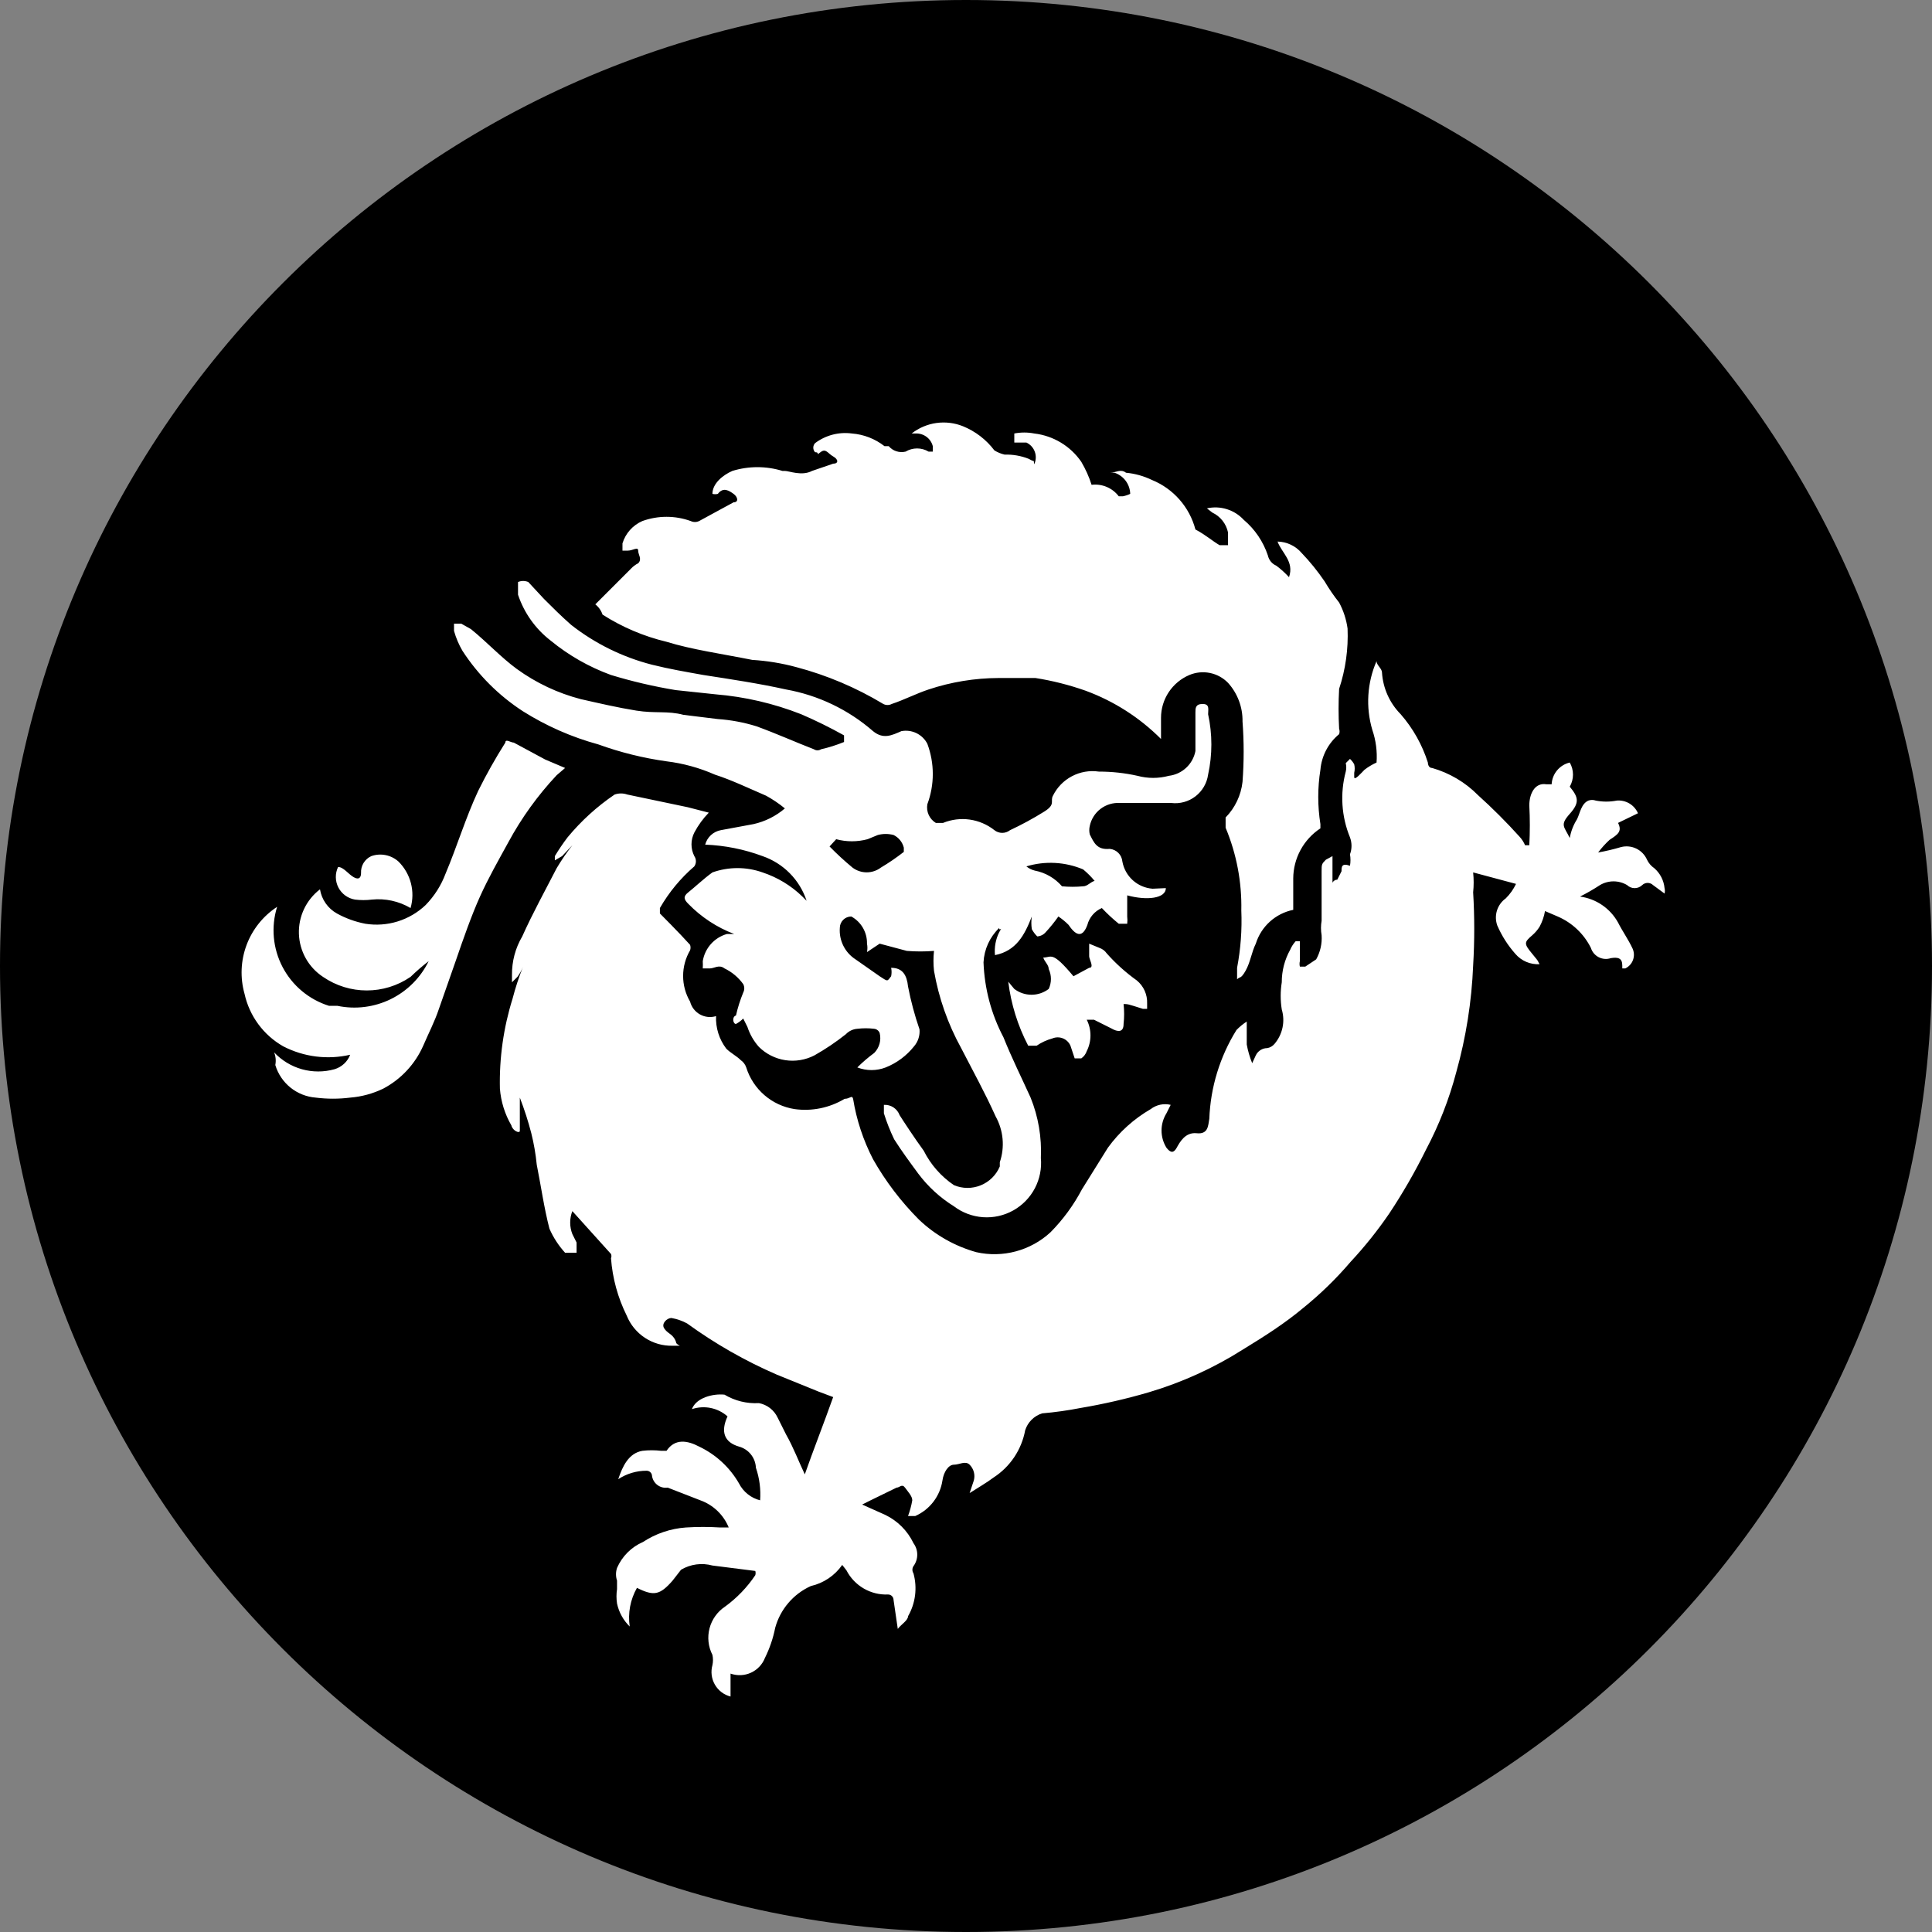 <svg width="220" height="220" viewBox="0 0 220 220" fill="none" xmlns="http://www.w3.org/2000/svg">
<rect x="0" y="0" width="220" height="220" fill="#808080" stroke="none"/>
<g clip-path="url(#clip0_108_83)">
<path d="M110 220C170.751 220 220 170.751 220 110C220 49.249 170.751 0 110 0C49.249 0 0 49.249 0 110C0 170.751 49.249 220 110 220Z" fill="#EAB304" style="fill:#EAB304;fill:color(display-p3 0.918 0.702 0.016);fill-opacity:1;"/>
<path d="M152.282 100.168L152.763 99.206C152.763 98.725 152.763 98.243 153.725 98.587C153.8 98.155 153.8 97.713 153.725 97.281C153.957 96.66 153.957 95.977 153.725 95.356C152.75 92.978 152.581 90.346 153.244 87.862C153.32 87.546 153.32 87.216 153.244 86.9L153.725 86.418C153.92 86.595 154.083 86.805 154.207 87.037C154.282 87.353 154.282 87.683 154.207 88V88.481C154.207 88.962 155.032 88 155.375 87.656C155.8 87.328 156.261 87.051 156.75 86.831C156.842 85.574 156.678 84.311 156.269 83.118C155.503 80.531 155.674 77.756 156.75 75.281C156.75 75.762 157.369 76.106 157.369 76.587C157.486 78.375 158.242 80.059 159.5 81.331C160.896 82.933 161.948 84.803 162.594 86.831C162.594 86.831 162.594 87.45 163.075 87.45C165.055 88.02 166.857 89.079 168.3 90.543C169.964 92.042 171.545 93.623 173.044 95.287C173.304 95.57 173.513 95.896 173.663 96.25H174.144C174.224 94.738 174.224 93.224 174.144 91.712C174.144 90.406 174.763 89.1 176.069 89.306H176.688C176.717 88.726 176.934 88.171 177.306 87.724C177.678 87.278 178.185 86.964 178.75 86.831C178.992 87.249 179.119 87.723 179.119 88.206C179.119 88.689 178.992 89.163 178.75 89.581C179.713 90.75 179.919 91.368 178.75 92.675C177.582 93.981 178.132 94.118 178.75 95.425C178.884 94.667 179.164 93.943 179.575 93.293C179.919 92.606 180.057 91.506 180.882 91.162C181.148 91.068 181.44 91.068 181.707 91.162C182.501 91.32 183.318 91.32 184.113 91.162C184.614 91.121 185.116 91.238 185.548 91.497C185.98 91.756 186.319 92.144 186.519 92.606L184.25 93.706C184.732 94.668 184.25 95.012 183.288 95.631C182.809 96.071 182.371 96.554 181.982 97.075C182.863 96.918 183.736 96.712 184.594 96.456C185.178 96.308 185.796 96.371 186.337 96.635C186.878 96.9 187.308 97.348 187.55 97.9C187.734 98.288 188.019 98.621 188.375 98.862C189.042 99.44 189.46 100.253 189.544 101.131C189.596 101.334 189.596 101.547 189.544 101.75L188.238 100.787C188.071 100.628 187.85 100.538 187.619 100.538C187.388 100.538 187.167 100.628 187 100.787C186.77 101.01 186.462 101.134 186.141 101.134C185.82 101.134 185.512 101.01 185.282 100.787C184.814 100.509 184.279 100.362 183.735 100.362C183.19 100.362 182.656 100.509 182.188 100.787C181.458 101.267 180.7 101.703 179.919 102.093C180.821 102.215 181.683 102.545 182.435 103.058C183.187 103.572 183.809 104.254 184.25 105.05C184.732 106.012 185.419 106.975 185.9 108.006C186.089 108.417 186.108 108.885 185.953 109.31C185.799 109.734 185.483 110.081 185.075 110.275H184.732V109.931C184.732 109.106 184.25 108.968 183.425 109.106C183.2 109.181 182.961 109.209 182.725 109.191C182.488 109.172 182.257 109.107 182.046 108.998C181.834 108.889 181.647 108.739 181.494 108.557C181.342 108.375 181.227 108.164 181.157 107.937C180.359 106.336 179.019 105.069 177.375 104.362L175.932 103.743C175.824 104.369 175.615 104.973 175.313 105.531C175.086 105.89 174.808 106.215 174.488 106.493C173.525 107.318 173.525 107.456 174.488 108.625C175.45 109.793 174.969 109.243 175.313 109.793C174.795 109.823 174.278 109.733 173.801 109.531C173.324 109.328 172.9 109.018 172.563 108.625C171.709 107.663 171.013 106.573 170.5 105.393C170.301 104.843 170.288 104.243 170.461 103.685C170.635 103.126 170.987 102.64 171.463 102.3C171.945 101.822 172.341 101.263 172.632 100.65L167.75 99.343C167.828 100.098 167.828 100.858 167.75 101.612C167.915 104.383 167.915 107.16 167.75 109.931C167.584 114.048 166.938 118.132 165.825 122.1C165.02 125.155 163.867 128.108 162.388 130.9C161.147 133.416 159.746 135.85 158.194 138.187C156.868 140.129 155.397 141.967 153.794 143.687C152.171 145.59 150.376 147.34 148.432 148.912C146.3 150.7 144.032 152.143 141.557 153.656C138.224 155.771 134.615 157.414 130.832 158.537C128.279 159.286 125.685 159.883 123.063 160.325C121.608 160.611 120.14 160.817 118.663 160.943C118.211 161.087 117.801 161.336 117.466 161.671C117.131 162.006 116.881 162.417 116.738 162.868C116.536 163.958 116.115 164.995 115.501 165.917C114.886 166.838 114.091 167.626 113.163 168.231C112.338 168.85 111.375 169.4 110.413 170.018L110.894 168.575C110.977 168.261 110.977 167.93 110.892 167.617C110.808 167.303 110.642 167.017 110.413 166.787C109.932 166.306 109.244 166.787 108.625 166.787C108.007 166.787 107.457 167.612 107.319 168.575C107.187 169.457 106.834 170.291 106.293 171C105.752 171.709 105.041 172.27 104.225 172.631H103.4C103.616 172.051 103.777 171.453 103.882 170.843C103.882 170.362 103.4 169.881 103.057 169.4C102.713 168.918 102.438 169.4 102.094 169.4L99.138 170.843L98.175 171.325L100.788 172.493C102.202 173.171 103.342 174.311 104.019 175.725C104.298 176.103 104.449 176.561 104.449 177.031C104.449 177.501 104.298 177.959 104.019 178.337C103.939 178.46 103.897 178.603 103.897 178.75C103.897 178.896 103.939 179.039 104.019 179.162C104.243 179.976 104.304 180.827 104.198 181.665C104.092 182.503 103.821 183.311 103.4 184.043C103.4 184.525 102.575 185.006 102.232 185.487L101.75 182.187C101.75 182.023 101.685 181.866 101.569 181.75C101.453 181.634 101.296 181.568 101.132 181.568C100.161 181.611 99.198 181.375 98.358 180.887C97.517 180.4 96.833 179.682 96.388 178.818L95.906 178.2C95.055 179.418 93.781 180.276 92.332 180.606C91.349 181.051 90.476 181.706 89.775 182.526C89.074 183.346 88.562 184.31 88.275 185.35C88.039 186.542 87.646 187.698 87.106 188.787C86.814 189.536 86.241 190.141 85.509 190.475C84.778 190.809 83.945 190.844 83.188 190.575V193.187C82.815 193.092 82.466 192.923 82.16 192.69C81.854 192.458 81.597 192.166 81.405 191.833C81.213 191.5 81.089 191.132 81.041 190.751C80.993 190.37 81.022 189.982 81.125 189.612C81.209 189.227 81.209 188.828 81.125 188.443C80.647 187.51 80.53 186.432 80.796 185.417C81.062 184.403 81.694 183.522 82.569 182.943C83.915 181.962 85.079 180.752 86.007 179.368C86.054 179.212 86.054 179.044 86.007 178.887L81.125 178.268C80.528 178.104 79.903 178.062 79.289 178.145C78.674 178.227 78.083 178.433 77.55 178.75L76.588 179.987C75.144 181.637 74.457 181.775 72.531 180.812C71.773 182.146 71.483 183.695 71.707 185.212C70.978 184.503 70.476 183.594 70.263 182.6C70.179 182.053 70.179 181.496 70.263 180.95V179.987C70.106 179.519 70.106 179.012 70.263 178.543C70.839 177.219 71.895 176.163 73.219 175.587C74.679 174.63 76.359 174.062 78.1 173.937C79.406 173.855 80.713 173.855 82.019 173.937H82.981C82.69 173.224 82.251 172.58 81.695 172.047C81.138 171.514 80.476 171.104 79.75 170.843L76.038 169.4C75.628 169.459 75.212 169.356 74.877 169.112C74.543 168.867 74.318 168.502 74.25 168.093C74.25 167.929 74.185 167.772 74.069 167.656C73.953 167.54 73.796 167.475 73.632 167.475C72.483 167.471 71.359 167.806 70.4 168.437C70.882 166.993 71.569 165.481 73.15 165.206C73.858 165.123 74.573 165.123 75.281 165.206H75.9C76.863 163.762 78.306 164.037 79.613 164.725C81.517 165.632 83.098 167.09 84.15 168.918C84.39 169.393 84.729 169.81 85.144 170.142C85.559 170.474 86.041 170.714 86.556 170.843C86.648 169.586 86.484 168.323 86.075 167.131C86.051 166.578 85.851 166.046 85.505 165.614C85.159 165.181 84.685 164.87 84.15 164.725C82.5 164.243 82.019 163.075 82.844 161.287C82.301 160.804 81.639 160.474 80.927 160.329C80.215 160.184 79.477 160.23 78.788 160.462C79.269 159.156 81.194 158.675 82.5 158.812C83.681 159.518 85.046 159.853 86.419 159.775C86.88 159.861 87.313 160.056 87.684 160.343C88.054 160.63 88.351 161 88.55 161.425L89.513 163.35C90.338 164.793 90.957 166.443 91.644 167.887C92.606 165.137 93.775 162.181 94.875 159.087L93.225 158.468L88.481 156.543C84.862 154.978 81.427 153.018 78.238 150.7C77.68 150.398 77.076 150.189 76.45 150.081C75.969 150.081 75.281 150.7 75.625 151.25C75.969 151.8 76.45 151.868 76.794 152.418C77.138 152.968 76.794 152.9 77.413 153.243H76.588C75.471 153.269 74.373 152.954 73.439 152.34C72.506 151.726 71.781 150.842 71.363 149.806C70.35 147.765 69.743 145.547 69.575 143.275C69.607 143.199 69.624 143.117 69.624 143.034C69.624 142.951 69.607 142.87 69.575 142.793L65.175 137.912C64.846 138.752 64.846 139.685 65.175 140.525L65.656 141.487V142.656H64.35C63.608 141.843 63.004 140.914 62.563 139.906C61.944 137.5 61.6 135.025 61.119 132.618C61.001 131.413 60.794 130.218 60.5 129.043C60.144 127.667 59.708 126.313 59.194 124.987V128.768C59.194 129.112 58.369 128.768 58.231 128.15C57.485 126.868 57.039 125.434 56.925 123.956C56.845 120.485 57.332 117.025 58.369 113.712C58.684 112.497 59.075 111.304 59.538 110.137C59.38 110.529 59.172 110.899 58.919 111.237L58.3 111.856V111.031C58.28 109.485 58.684 107.963 59.469 106.631C60.638 104.018 62.081 101.406 63.388 98.862C63.927 97.954 64.525 97.082 65.175 96.25L64.007 97.487L63.181 97.968V97.487C63.624 96.751 64.106 96.04 64.625 95.356C66.172 93.482 67.978 91.839 69.988 90.475C70.455 90.312 70.964 90.312 71.431 90.475L78.306 91.918L80.713 92.537C80.058 93.211 79.502 93.975 79.063 94.806C78.852 95.221 78.741 95.681 78.741 96.147C78.741 96.612 78.852 97.072 79.063 97.487C79.181 97.659 79.244 97.863 79.244 98.072C79.244 98.28 79.181 98.484 79.063 98.656C77.498 100.004 76.173 101.608 75.144 103.4V104.018C75.144 104.018 77.413 106.287 78.582 107.593C78.65 107.8 78.65 108.006 78.582 108.212C78.062 109.098 77.788 110.107 77.788 111.134C77.788 112.161 78.062 113.17 78.582 114.056C78.66 114.363 78.801 114.65 78.994 114.901C79.187 115.151 79.43 115.36 79.706 115.514C79.983 115.669 80.287 115.765 80.602 115.798C80.917 115.831 81.235 115.8 81.538 115.706C81.48 117.042 81.894 118.356 82.707 119.418C83.188 119.9 83.875 120.243 84.356 120.725C84.646 120.926 84.862 121.216 84.975 121.55C85.358 122.775 86.076 123.869 87.048 124.707C88.02 125.546 89.207 126.095 90.475 126.293C92.455 126.568 94.463 126.156 96.181 125.125C96.8 125.125 97.007 124.643 97.144 125.125C97.529 127.524 98.299 129.841 99.413 132C100.836 134.516 102.596 136.826 104.638 138.875C106.473 140.628 108.722 141.9 111.169 142.587C114.194 143.268 117.357 142.415 119.625 140.318C121.05 138.876 122.255 137.231 123.2 135.437L126.157 130.693C127.458 128.901 129.121 127.402 131.038 126.293C131.356 126.048 131.725 125.878 132.117 125.795C132.51 125.712 132.916 125.717 133.307 125.812L132.825 126.775C132.46 127.363 132.266 128.042 132.266 128.734C132.266 129.427 132.46 130.105 132.825 130.693C133.307 131.312 133.65 131.312 133.994 130.693C134.338 130.075 134.957 128.906 136.263 129.043C137.569 129.181 137.569 128.218 137.707 127.393C137.842 123.813 138.909 120.33 140.8 117.287C141.153 116.924 141.545 116.601 141.969 116.325V118.937C142.1 119.666 142.313 120.381 142.588 121.068L143 120.175C143.118 119.928 143.303 119.719 143.534 119.573C143.765 119.427 144.033 119.349 144.307 119.35C144.63 119.293 144.923 119.122 145.132 118.868C145.585 118.336 145.898 117.698 146.042 117.014C146.186 116.329 146.157 115.62 145.957 114.95C145.793 113.925 145.793 112.881 145.957 111.856C145.953 110.556 146.285 109.278 146.919 108.143C147.069 107.79 147.278 107.464 147.538 107.181H148.019V109.45C147.967 109.653 147.967 109.865 148.019 110.068H148.638L149.875 109.243C150.344 108.406 150.559 107.451 150.494 106.493C150.399 105.948 150.399 105.389 150.494 104.843V99.206C150.494 98.45 150.494 98.381 150.975 97.9L151.732 97.487V100.512C151.782 100.41 151.861 100.323 151.958 100.262C152.055 100.202 152.167 100.169 152.282 100.168ZM67.788 68.818L71.844 64.762C72.079 64.507 72.358 64.297 72.669 64.143C73.15 63.662 72.669 63.181 72.669 62.7C72.669 62.218 72.05 62.7 71.5 62.7H70.882V61.875C71.052 61.312 71.344 60.792 71.736 60.353C72.127 59.914 72.61 59.565 73.15 59.331C74.928 58.691 76.873 58.691 78.65 59.331C78.8 59.404 78.965 59.442 79.132 59.442C79.298 59.442 79.463 59.404 79.613 59.331L83.531 57.2C84.15 57.2 84.013 56.581 83.531 56.237C83.05 55.893 82.363 55.412 81.744 56.237C81.541 56.29 81.328 56.29 81.125 56.237C81.125 55.068 82.294 54.106 83.394 53.625C85.25 53.054 87.244 53.054 89.1 53.625H89.375C89.856 53.625 91.3 54.243 92.469 53.625L94.875 52.8C95.494 52.8 95.494 52.318 94.875 51.975C94.257 51.631 94.05 51.012 93.431 51.493C92.813 51.975 93.431 51.493 92.813 51.493C92.682 51.353 92.61 51.169 92.61 50.978C92.61 50.786 92.682 50.602 92.813 50.462C94.011 49.558 95.518 49.163 97.007 49.362C98.359 49.467 99.651 49.969 100.719 50.806H101.2C101.432 51.077 101.735 51.279 102.075 51.388C102.415 51.498 102.779 51.51 103.125 51.425C103.52 51.188 103.971 51.064 104.432 51.064C104.892 51.064 105.343 51.188 105.738 51.425H106.219V50.806C106.11 50.382 105.86 50.009 105.51 49.746C105.16 49.484 104.731 49.348 104.294 49.362H103.813C104.629 48.725 105.599 48.313 106.624 48.168C107.65 48.024 108.696 48.151 109.657 48.537C111.073 49.115 112.31 50.063 113.232 51.287C113.593 51.51 113.987 51.672 114.4 51.768C115.34 51.739 116.276 51.903 117.15 52.25C117.975 52.731 117.632 52.25 117.769 52.868C117.873 52.647 117.933 52.408 117.945 52.163C117.956 51.919 117.92 51.675 117.836 51.445C117.753 51.215 117.626 51.004 117.461 50.823C117.296 50.643 117.097 50.497 116.875 50.393H115.5V49.362C116.249 49.216 117.02 49.216 117.769 49.362C119.942 49.617 121.894 50.792 123.132 52.593C123.613 53.418 124.012 54.291 124.3 55.206C124.885 55.134 125.479 55.217 126.022 55.446C126.564 55.675 127.038 56.043 127.394 56.512H127.875C128.16 56.454 128.437 56.362 128.7 56.237C128.685 55.701 128.506 55.183 128.186 54.752C127.866 54.322 127.422 54 126.913 53.831H126.432C127.05 53.831 127.6 53.35 128.219 53.831C129.25 53.927 130.247 54.209 131.175 54.656C133.623 55.653 135.452 57.743 136.125 60.293C137.294 60.912 138.05 61.6 138.875 62.081H139.838V60.637C139.736 60.146 139.522 59.686 139.212 59.292C138.901 58.898 138.504 58.582 138.05 58.368L137.432 57.887C138.184 57.718 138.967 57.75 139.703 57.98C140.439 58.209 141.102 58.627 141.625 59.193C142.897 60.266 143.846 61.668 144.375 63.25C144.431 63.507 144.547 63.748 144.715 63.951C144.882 64.154 145.096 64.315 145.338 64.418C145.86 64.81 146.342 65.243 146.782 65.725C147.4 63.937 145.957 62.975 145.475 61.668C146 61.679 146.516 61.801 146.99 62.027C147.464 62.252 147.885 62.575 148.225 62.975C149.188 63.978 150.054 65.058 150.838 66.206C151.333 67.045 151.883 67.849 152.488 68.612C152.983 69.533 153.306 70.537 153.45 71.568C153.547 73.899 153.221 76.229 152.488 78.443C152.405 79.955 152.405 81.47 152.488 82.981C152.557 83.187 152.557 83.393 152.488 83.6C151.881 84.1 151.379 84.716 151.013 85.413C150.647 86.109 150.424 86.872 150.357 87.656C150.03 89.706 150.03 91.794 150.357 93.843V94.325C149.411 94.948 148.634 95.794 148.094 96.79C147.554 97.785 147.269 98.899 147.263 100.031V103.606C146.272 103.807 145.354 104.27 144.604 104.947C143.855 105.625 143.301 106.491 143 107.456C142.519 108.418 142.382 109.587 141.832 110.55C141.282 111.512 141.213 111.168 140.869 111.512V110.206C141.28 108.055 141.441 105.863 141.35 103.675C141.418 100.445 140.809 97.237 139.563 94.256V93.087C140.64 91.989 141.318 90.56 141.488 89.031C141.66 86.743 141.66 84.444 141.488 82.156C141.516 80.533 140.926 78.96 139.838 77.756C139.279 77.182 138.56 76.79 137.776 76.631C136.991 76.472 136.176 76.552 135.438 76.862C134.479 77.268 133.661 77.947 133.086 78.816C132.511 79.684 132.205 80.702 132.207 81.743V84.15C129.776 81.713 126.843 79.836 123.613 78.65C121.758 77.996 119.848 77.513 117.907 77.206H113.713C111.002 77.216 108.31 77.657 105.738 78.512C104.294 78.993 102.988 79.681 101.544 80.162C101.396 80.24 101.23 80.281 101.063 80.281C100.895 80.281 100.73 80.24 100.582 80.162C97.497 78.302 94.164 76.889 90.681 75.968C89.041 75.524 87.359 75.248 85.663 75.143C82.225 74.456 78.788 73.975 75.9 73.081C73.315 72.464 70.852 71.418 68.613 69.987C68.459 69.525 68.172 69.118 67.788 68.818ZM132.757 101.131C132.757 102.3 130.625 102.575 128.357 101.956V104.362C128.391 104.636 128.391 104.913 128.357 105.187H127.394C126.713 104.635 126.07 104.038 125.469 103.4C125.066 103.574 124.707 103.838 124.421 104.171C124.136 104.505 123.929 104.899 123.819 105.325C123.338 106.631 122.65 106.768 121.688 105.325C121.333 104.964 120.941 104.642 120.519 104.362C120.078 104.989 119.596 105.587 119.075 106.15C118.955 106.29 118.808 106.406 118.643 106.488C118.478 106.571 118.297 106.62 118.113 106.631C117.866 106.389 117.658 106.11 117.494 105.806C117.423 105.327 117.423 104.841 117.494 104.362C116.669 106.493 115.707 108.281 113.3 108.762C113.212 107.863 113.379 106.958 113.782 106.15C114.263 105.325 113.782 106.15 113.782 105.668C112.708 106.699 112.069 108.101 111.994 109.587C112.104 112.564 112.874 115.479 114.263 118.112C115.225 120.518 116.394 122.856 117.357 124.987C118.237 127.167 118.635 129.511 118.525 131.862C118.636 133.057 118.396 134.259 117.836 135.321C117.275 136.382 116.418 137.258 115.369 137.841C114.32 138.424 113.123 138.689 111.926 138.604C110.729 138.519 109.582 138.088 108.625 137.362C107.054 136.388 105.678 135.129 104.569 133.65C103.607 132.343 102.644 131.037 101.819 129.731C101.358 128.775 100.967 127.787 100.65 126.775V125.812C101.034 125.789 101.416 125.89 101.738 126.1C102.06 126.311 102.305 126.62 102.438 126.981C102.782 127.531 104.225 129.731 105.188 131.037C105.978 132.618 107.168 133.966 108.625 134.956C109.108 135.159 109.627 135.266 110.151 135.269C110.675 135.272 111.194 135.171 111.68 134.973C112.165 134.775 112.606 134.484 112.979 134.115C113.351 133.746 113.647 133.308 113.85 132.825V132.343C114.14 131.487 114.247 130.58 114.164 129.68C114.081 128.78 113.81 127.907 113.369 127.118C112.2 124.506 110.757 121.893 109.45 119.35C107.939 116.608 106.893 113.634 106.357 110.55C106.275 109.796 106.275 109.035 106.357 108.281C105.325 108.363 104.294 108.363 103.263 108.281L100.169 107.456L98.725 108.418C98.79 108.101 98.79 107.773 98.725 107.456C98.74 106.826 98.58 106.204 98.265 105.659C97.95 105.113 97.491 104.664 96.938 104.362C96.591 104.362 96.259 104.5 96.014 104.745C95.769 104.99 95.632 105.322 95.632 105.668C95.581 106.37 95.721 107.072 96.035 107.701C96.35 108.33 96.828 108.863 97.419 109.243L100.169 111.168C101.132 111.787 100.994 111.787 101.475 111.168C101.542 110.851 101.542 110.523 101.475 110.206C102.782 110.206 103.263 111.031 103.4 112.337C103.717 113.987 104.157 115.623 104.707 117.218C104.736 117.564 104.697 117.913 104.591 118.243C104.485 118.574 104.314 118.88 104.088 119.143C103.239 120.213 102.125 121.043 100.857 121.55C99.817 121.953 98.665 121.953 97.625 121.55C98.225 120.953 98.869 120.402 99.55 119.9C99.839 119.606 100.047 119.243 100.156 118.846C100.264 118.449 100.269 118.03 100.169 117.631C100.12 117.502 100.036 117.389 99.927 117.304C99.818 117.219 99.688 117.166 99.55 117.15C98.911 117.071 98.264 117.071 97.625 117.15C97.128 117.185 96.662 117.406 96.319 117.768C95.192 118.663 93.997 119.467 92.744 120.175C91.724 120.704 90.561 120.897 89.425 120.724C88.288 120.551 87.236 120.021 86.419 119.212C85.832 118.554 85.387 117.782 85.113 116.943L84.632 115.981C84.389 116.227 84.111 116.436 83.806 116.6C83.463 116.6 83.325 115.775 83.806 115.637C84.006 114.743 84.288 113.87 84.632 113.025C84.71 112.876 84.751 112.711 84.751 112.543C84.751 112.376 84.71 112.211 84.632 112.062C84.082 111.298 83.349 110.683 82.5 110.275C81.882 109.793 81.332 110.275 80.85 110.275H80.025C80.042 110 80.042 109.724 80.025 109.45C80.141 108.726 80.462 108.05 80.949 107.502C81.436 106.954 82.07 106.556 82.775 106.356H83.6C81.629 105.604 79.846 104.431 78.375 102.918C77.894 102.437 77.757 102.093 78.375 101.612C78.994 101.131 80.163 100.031 81.125 99.343C82.971 98.688 84.986 98.688 86.832 99.343C88.53 99.907 90.083 100.842 91.369 102.093L91.85 102.575C91.462 101.397 90.808 100.325 89.937 99.443C89.066 98.56 88.004 97.891 86.832 97.487C84.738 96.708 82.533 96.267 80.3 96.181C80.411 95.765 80.638 95.388 80.954 95.096C81.271 94.804 81.664 94.608 82.088 94.531L85.8 93.843C87.12 93.55 88.348 92.936 89.375 92.056C88.712 91.509 87.998 91.026 87.244 90.612C85.319 89.787 83.325 88.825 81.4 88.206C79.651 87.434 77.798 86.925 75.9 86.693C73.251 86.323 70.647 85.678 68.132 84.768C65.096 83.94 62.2 82.665 59.538 80.987C56.788 79.2 54.45 76.862 52.663 74.112C52.246 73.4 51.923 72.638 51.7 71.843V71.018H52.525L53.625 71.637C55.413 73.081 57.063 74.868 58.85 76.175C61.043 77.766 63.515 78.932 66.138 79.612C68.269 80.093 70.332 80.575 72.463 80.918C74.594 81.262 76.038 80.918 77.825 81.4L81.744 81.881C83.236 81.984 84.714 82.259 86.144 82.706C88.413 83.531 90.544 84.493 92.675 85.318C92.798 85.398 92.941 85.441 93.088 85.441C93.234 85.441 93.377 85.398 93.5 85.318C94.394 85.119 95.267 84.837 96.113 84.493V83.737C94.528 82.853 92.898 82.049 91.231 81.331C88.106 80.102 84.817 79.337 81.469 79.062L76.931 78.581C74.445 78.169 71.987 77.595 69.575 76.862C67.079 75.954 64.754 74.629 62.7 72.943C60.971 71.609 59.679 69.79 58.988 67.718V66.275C59.173 66.197 59.371 66.157 59.572 66.157C59.773 66.157 59.971 66.197 60.157 66.275L61.944 68.2C62.907 69.162 63.869 70.125 65.038 71.156C67.76 73.287 70.895 74.834 74.25 75.693C76.175 76.175 78.169 76.518 80.094 76.862C83.188 77.343 86.419 77.825 89.513 78.512C93.181 79.17 96.602 80.809 99.413 83.256C100.582 84.218 101.544 83.737 102.644 83.256C103.227 83.146 103.829 83.227 104.362 83.487C104.895 83.747 105.329 84.172 105.6 84.7C106.425 86.92 106.425 89.354 105.6 91.575C105.526 91.986 105.578 92.409 105.75 92.79C105.922 93.17 106.205 93.49 106.563 93.706H107.388C108.347 93.312 109.394 93.181 110.421 93.326C111.448 93.472 112.418 93.887 113.232 94.531C113.486 94.732 113.801 94.841 114.125 94.841C114.45 94.841 114.764 94.732 115.019 94.531C116.367 93.901 117.676 93.189 118.938 92.4C120.244 91.575 119.557 91.231 119.9 90.612C120.369 89.66 121.127 88.882 122.066 88.388C123.004 87.893 124.076 87.71 125.125 87.862C126.603 87.862 128.082 88.02 129.525 88.343C130.696 88.659 131.929 88.659 133.1 88.343C133.838 88.255 134.529 87.934 135.072 87.427C135.616 86.921 135.985 86.254 136.125 85.525V81.125C136.125 80.643 136.125 80.162 136.95 80.162C137.775 80.162 137.569 80.781 137.569 81.331C138.064 83.6 138.064 85.937 137.569 88.206C137.432 89.186 136.916 90.074 136.132 90.678C135.348 91.282 134.358 91.555 133.375 91.437H127.532C126.74 91.387 125.957 91.624 125.326 92.103C124.695 92.583 124.258 93.274 124.094 94.05C124.018 94.366 124.018 94.696 124.094 95.012C124.575 95.975 124.919 96.8 126.363 96.662C127.133 96.731 127.738 97.336 127.807 98.106C127.956 98.929 128.375 99.68 128.997 100.24C129.619 100.799 130.409 101.137 131.244 101.2L132.757 101.131ZM94.463 96.387C95.288 97.233 96.161 98.037 97.075 98.793C97.541 99.145 98.108 99.335 98.691 99.335C99.274 99.335 99.841 99.145 100.307 98.793C101.215 98.254 102.087 97.657 102.919 97.006V96.525C102.841 96.213 102.696 95.923 102.495 95.673C102.293 95.424 102.039 95.222 101.75 95.081C101.164 94.927 100.549 94.927 99.963 95.081L98.794 95.562C97.623 95.877 96.39 95.877 95.219 95.562L94.463 96.387ZM116.875 98.656C117.156 98.887 117.485 99.052 117.838 99.137C119.041 99.367 120.131 99.997 120.932 100.925C121.729 101 122.54 101 123.338 100.925C123.819 100.925 124.163 100.443 124.644 100.306C124.251 99.831 123.813 99.393 123.338 99C121.289 98.137 119.004 98.015 116.875 98.656ZM31.213 119.831C32.073 120.751 33.169 121.416 34.381 121.756C35.593 122.095 36.875 122.095 38.088 121.756C38.492 121.636 38.864 121.425 39.174 121.139C39.484 120.853 39.724 120.5 39.875 120.106C37.298 120.702 34.593 120.36 32.244 119.143C31.133 118.51 30.168 117.65 29.41 116.62C28.652 115.589 28.118 114.411 27.844 113.162C27.329 111.332 27.412 109.385 28.079 107.604C28.747 105.824 29.965 104.303 31.556 103.262C30.846 105.541 31.07 108.009 32.179 110.123C33.288 112.238 35.19 113.825 37.469 114.537H38.431C40.481 114.964 42.615 114.695 44.495 113.774C46.374 112.852 47.894 111.331 48.813 109.45C48.092 110.006 47.404 110.603 46.75 111.237C43.746 113.3 39.786 113.3 36.782 111.237C35.967 110.699 35.292 109.974 34.815 109.123C34.338 108.271 34.071 107.317 34.037 106.341C34.004 105.366 34.204 104.396 34.622 103.513C35.039 102.631 35.662 101.861 36.438 101.268C36.53 101.842 36.751 102.388 37.085 102.864C37.418 103.341 37.855 103.735 38.363 104.018C39.372 104.575 40.462 104.969 41.594 105.187C42.827 105.385 44.088 105.295 45.281 104.926C46.473 104.556 47.564 103.916 48.469 103.056C49.464 102.034 50.237 100.817 50.738 99.481C52.044 96.387 53.007 93.156 54.45 90.062C55.385 88.176 56.418 86.34 57.544 84.562C57.544 84.081 58.163 84.562 58.507 84.562L62.081 86.487L64.35 87.45L63.388 88.275C61.234 90.571 59.385 93.136 57.888 95.906C56.719 98.037 55.619 99.962 54.657 102.093C53.694 104.225 52.731 106.975 51.907 109.381L49.981 114.881C49.5 116.325 48.813 117.631 48.194 119.075C47.272 121.165 45.674 122.884 43.657 123.956C42.471 124.532 41.189 124.882 39.875 124.987C38.574 125.151 37.258 125.151 35.956 124.987C34.904 124.906 33.9 124.508 33.077 123.846C32.255 123.183 31.653 122.287 31.35 121.275C31.445 120.79 31.398 120.289 31.213 119.831ZM127.944 114.331C128.027 115.087 128.027 115.843 127.944 116.6C127.944 117.562 127.325 117.562 126.5 117.081L124.575 116.118H123.75C124.028 116.673 124.173 117.285 124.173 117.906C124.173 118.527 124.028 119.139 123.75 119.693C123.637 120.027 123.421 120.317 123.132 120.518H122.375L121.894 119.075C121.728 118.694 121.418 118.393 121.032 118.239C120.646 118.085 120.215 118.088 119.832 118.25C119.194 118.424 118.59 118.703 118.044 119.075H117.082C115.894 116.801 115.126 114.333 114.813 111.787L115.5 112.612C116.063 113.041 116.752 113.274 117.46 113.274C118.168 113.274 118.856 113.041 119.419 112.612C119.585 112.257 119.671 111.87 119.671 111.478C119.671 111.086 119.585 110.699 119.419 110.343C119.419 109.862 118.938 109.518 118.8 109.037C119.763 109.037 119.763 108.212 122.238 111.168L124.025 110.206C124.644 110.206 124.025 109.243 124.025 108.9V107.456L125.194 107.937C125.528 108.05 125.817 108.267 126.019 108.556C127.045 109.713 128.198 110.751 129.457 111.65C129.839 111.966 130.143 112.366 130.346 112.819C130.549 113.273 130.644 113.766 130.625 114.262V114.881H130.144C128.425 114.331 128.425 114.331 127.944 114.331ZM46.75 103.4C45.424 102.618 43.882 102.281 42.35 102.437C41.711 102.516 41.065 102.516 40.425 102.437C40.025 102.371 39.646 102.212 39.317 101.973C38.989 101.735 38.721 101.423 38.534 101.063C38.347 100.702 38.247 100.303 38.241 99.898C38.235 99.492 38.324 99.09 38.5 98.725C39.119 98.725 39.669 99.55 40.288 99.893C40.907 100.237 41.113 99.893 41.113 99.412C41.091 99.011 41.191 98.612 41.399 98.269C41.608 97.925 41.915 97.653 42.282 97.487C42.805 97.303 43.369 97.264 43.913 97.373C44.458 97.481 44.962 97.735 45.375 98.106C46.764 99.481 47.3 101.516 46.75 103.4Z" fill="white" style="fill:white;fill-opacity:1;"/>
</g>
<defs>
<clipPath id="clip0_108_83">
<rect width="220" height="220" fill="white" style="fill:white;fill-opacity:1;"/>
</clipPath>
</defs>
</svg>
